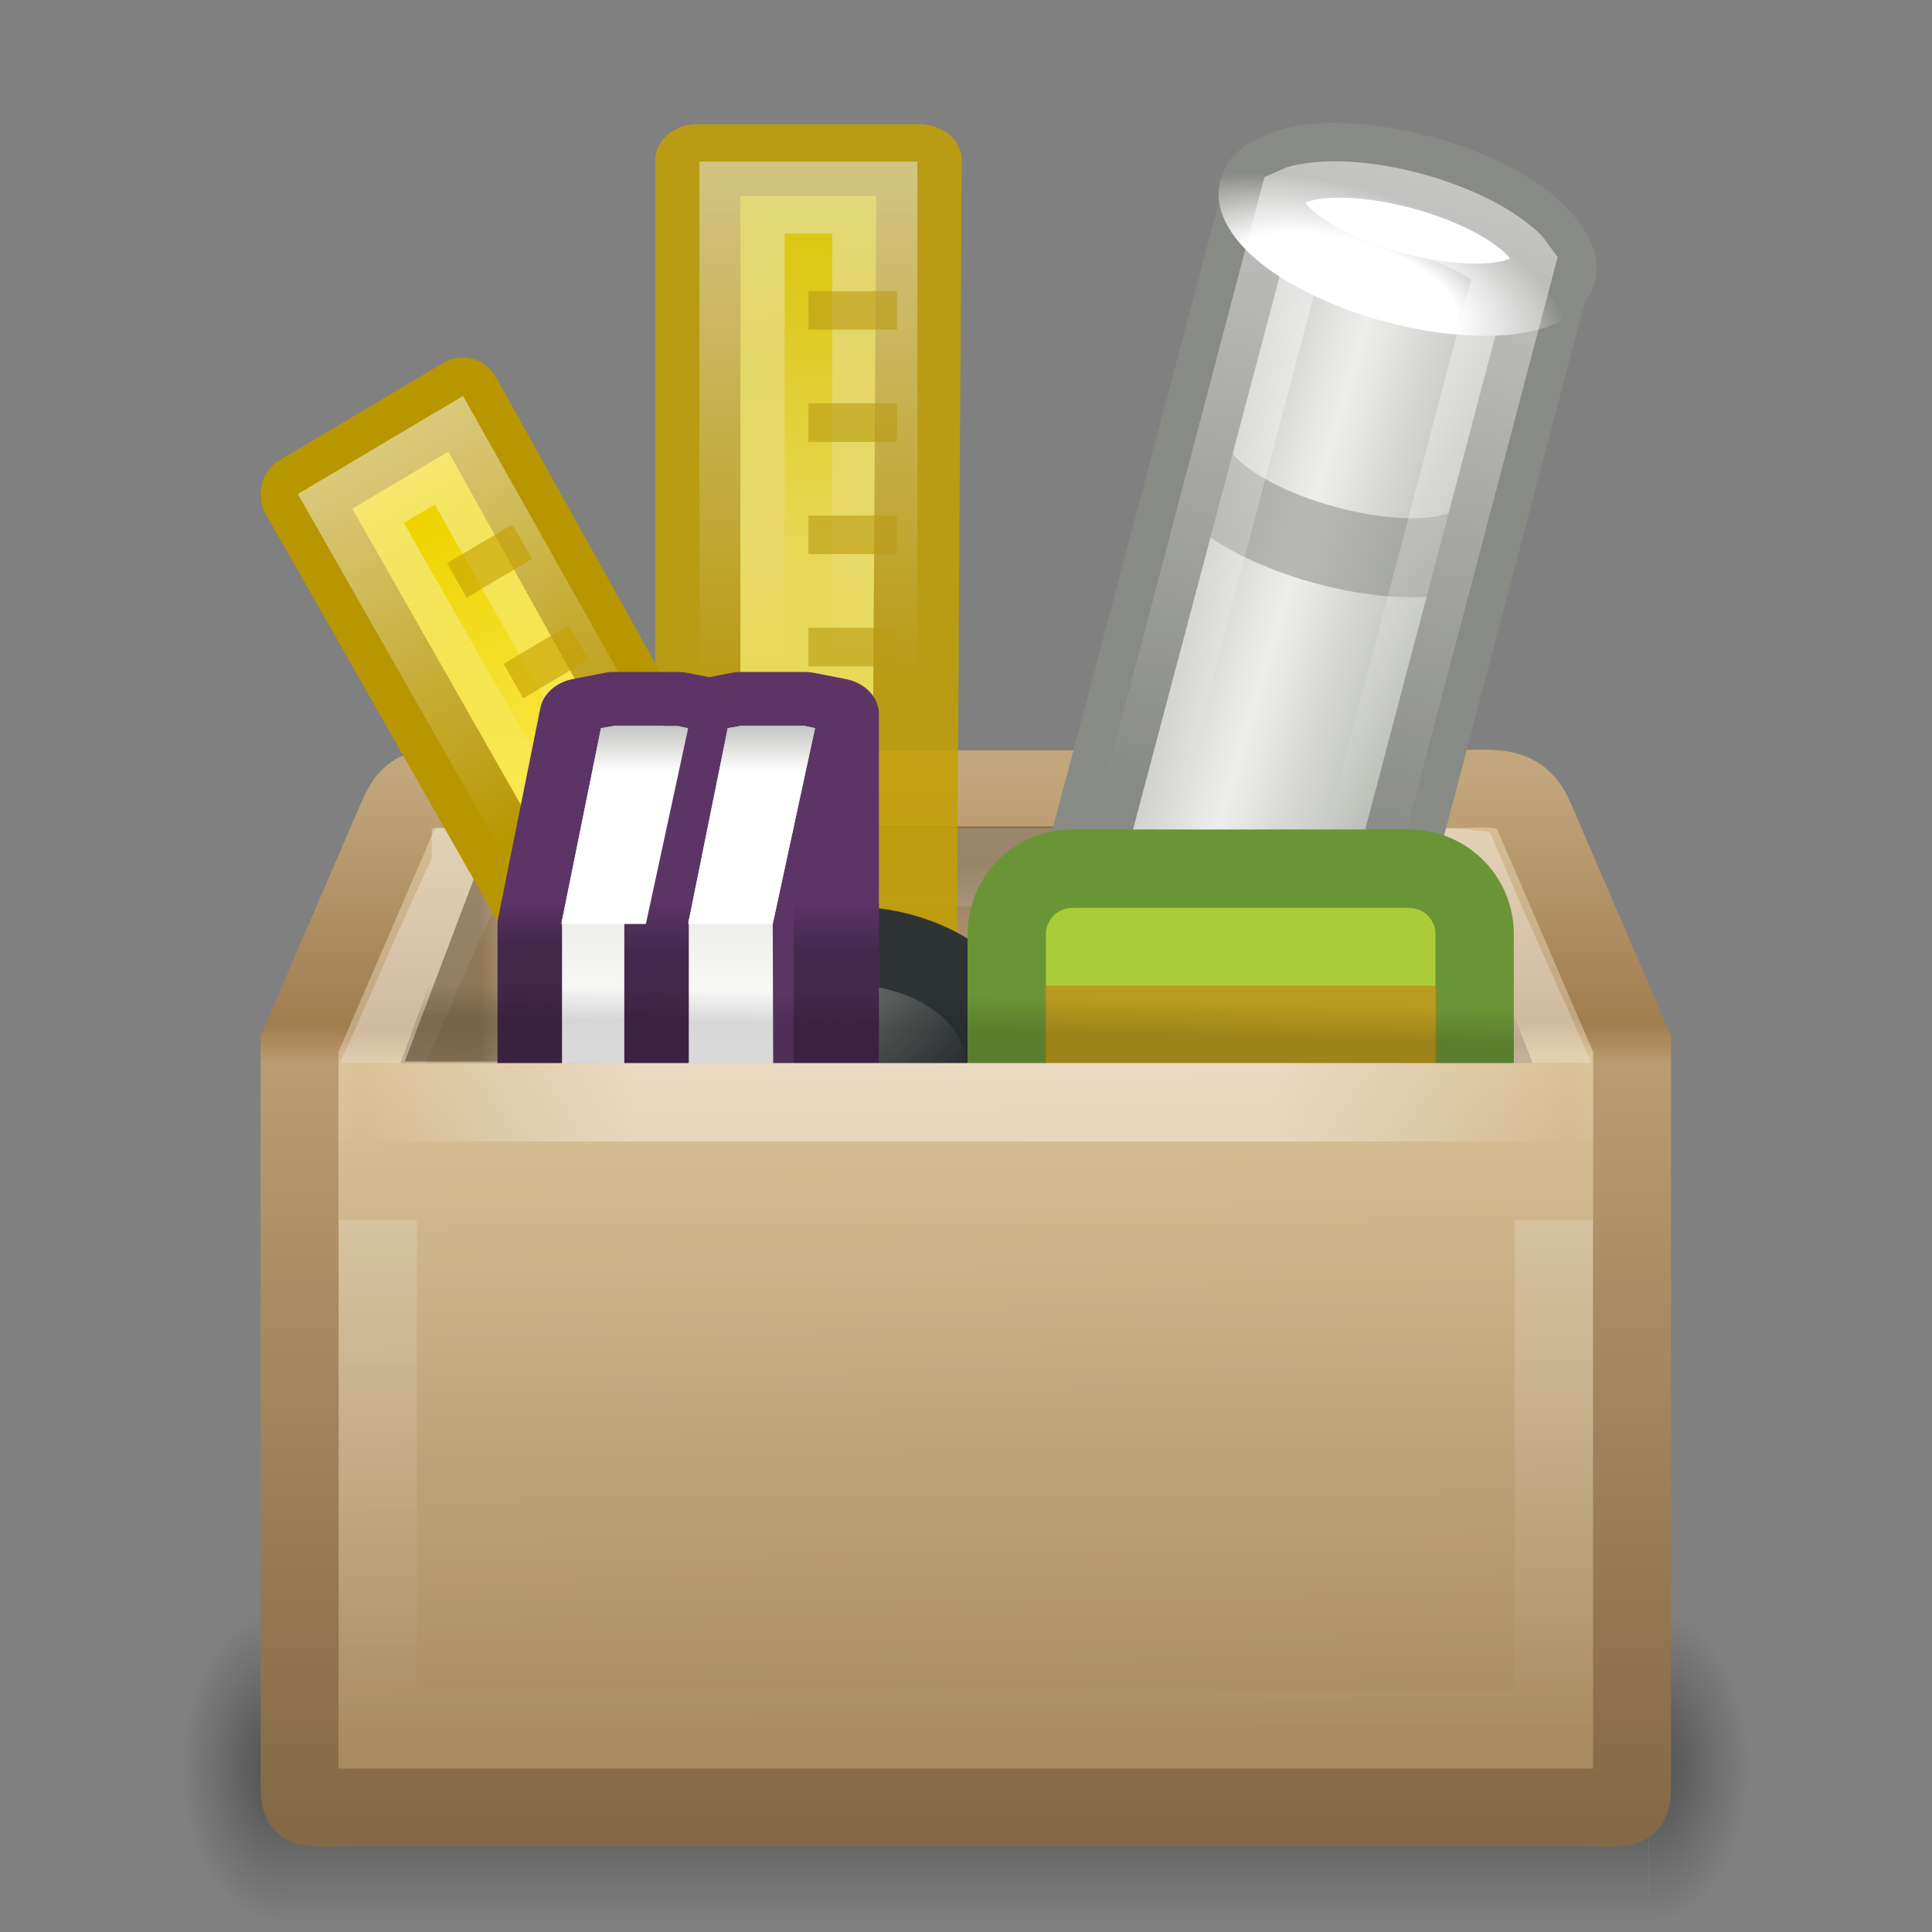 <?xml version="1.0" encoding="UTF-8" standalone="no"?>
<svg
   id="svg4157"
   height="22"
   width="22"
   version="1.1"
   xml:space="preserve"
   xmlns:xlink="http://www.w3.org/1999/xlink"
   xmlns="http://www.w3.org/2000/svg"
   xmlns:svg="http://www.w3.org/2000/svg"
   xmlns:rdf="http://www.w3.org/1999/02/22-rdf-syntax-ns#"
   xmlns:cc="http://creativecommons.org/ns#"
   xmlns:dc="http://purl.org/dc/elements/1.1/"><rect width="100%" height="100%" fill="#808080" stroke="none"/><defs
     id="defs4159"><linearGradient
       id="linearGradient4213-9"><stop
         id="stop4215-4"
         style="stop-color:#000000;stop-opacity:1"
         offset="0" /><stop
         id="stop4217-1"
         style="stop-color:#000000;stop-opacity:0"
         offset="1" /></linearGradient><linearGradient
       x1="44.995"
       y1="17.5"
       x2="3.005"
       y2="17.5"
       id="linearGradient3086"
       xlink:href="#linearGradient3275"
       gradientUnits="userSpaceOnUse"
       gradientTransform="matrix(0.327,0,0,0.436,3.144,4.926)"
       spreadMethod="reflect" /><linearGradient
       id="linearGradient3275"><stop
         id="stop3277"
         style="stop-color:white;stop-opacity:0"
         offset="0" /><stop
         id="stop3283"
         style="stop-color:white;stop-opacity:1"
         offset="0.245" /><stop
         id="stop3285"
         style="stop-color:white;stop-opacity:1"
         offset="0.774" /><stop
         id="stop3279"
         style="stop-color:white;stop-opacity:0"
         offset="1" /></linearGradient><linearGradient
       x1="20.781"
       y1="24.594"
       x2="20.812"
       y2="23.531"
       id="linearGradient3090"
       xlink:href="#linearGradient4213-9"
       gradientUnits="userSpaceOnUse"
       gradientTransform="matrix(0.425,0,0,0.357,1.03,2.914)" /><linearGradient
       x1="24.823"
       y1="15.378"
       x2="24.997"
       y2="37.277"
       id="linearGradient3943"
       xlink:href="#linearGradient3199"
       gradientUnits="userSpaceOnUse"
       gradientTransform="matrix(0.475,0,0,0.502,-0.13,1.325)" /><linearGradient
       id="linearGradient3199"><stop
         id="stop3201"
         style="stop-color:#dac197;stop-opacity:1"
         offset="0" /><stop
         id="stop3203"
         style="stop-color:#c1a581;stop-opacity:1"
         offset="0.239" /><stop
         id="stop3205"
         style="stop-color:#dbc298;stop-opacity:1"
         offset="0.276" /><stop
         id="stop3207"
         style="stop-color:#a68b60;stop-opacity:1"
         offset="1" /></linearGradient><linearGradient
       x1="10.5"
       y1="19.837"
       x2="10.5"
       y2="21.077"
       id="linearGradient3969"
       xlink:href="#linearGradient2384"
       gradientUnits="userSpaceOnUse"
       gradientTransform="matrix(0.482,0,0,0.488,0.986,0.772)" /><linearGradient
       id="linearGradient2384"><stop
         id="stop2386"
         style="stop-color:#5c3566;stop-opacity:1"
         offset="0" /><stop
         id="stop2388"
         style="stop-color:#43274b;stop-opacity:1"
         offset="1" /></linearGradient><linearGradient
       x1="2.052"
       y1="23.776"
       x2="2.052"
       y2="20.549"
       id="linearGradient3971"
       xlink:href="#linearGradient3517"
       gradientUnits="userSpaceOnUse"
       gradientTransform="matrix(0.482,0,0,0.488,5.805,0.772)" /><linearGradient
       id="linearGradient3517"><stop
         id="stop3519"
         style="stop-color:white;stop-opacity:1"
         offset="0" /><stop
         id="stop3521"
         style="stop-color:#eeeeec;stop-opacity:1"
         offset="1" /></linearGradient><linearGradient
       x1="13.562"
       y1="19.844"
       x2="13.562"
       y2="21.312"
       id="linearGradient3973"
       xlink:href="#linearGradient2394"
       gradientUnits="userSpaceOnUse"
       gradientTransform="matrix(0.482,0,0,0.488,0.986,0.772)" /><linearGradient
       id="linearGradient2394"><stop
         id="stop2396"
         style="stop-color:#5c3566;stop-opacity:1"
         offset="0" /><stop
         id="stop2398"
         style="stop-color:#45284d;stop-opacity:1"
         offset="1" /></linearGradient><linearGradient
       x1="2.052"
       y1="23.776"
       x2="2.052"
       y2="20.549"
       id="linearGradient3975"
       xlink:href="#linearGradient3517"
       gradientUnits="userSpaceOnUse"
       gradientTransform="matrix(0.482,0,0,0.488,7.25,0.772)" /><linearGradient
       x1="12.812"
       y1="16.279"
       x2="12.812"
       y2="13.742"
       id="linearGradient3977"
       xlink:href="#linearGradient3539"
       gradientUnits="userSpaceOnUse"
       gradientTransform="matrix(0.482,0,0,0.488,2.432,0.772)" /><linearGradient
       id="linearGradient3539"><stop
         id="stop3541"
         style="stop-color:white;stop-opacity:1"
         offset="0" /><stop
         id="stop3543"
         style="stop-color:#888a85;stop-opacity:1"
         offset="1" /></linearGradient><linearGradient
       x1="12.812"
       y1="16.279"
       x2="12.812"
       y2="13.742"
       id="linearGradient3979"
       xlink:href="#linearGradient3539"
       gradientUnits="userSpaceOnUse"
       gradientTransform="matrix(0.482,0,0,0.488,0.986,0.772)" /><linearGradient
       x1="27.617"
       y1="15.721"
       x2="35.258"
       y2="15.5"
       id="linearGradient3051"
       xlink:href="#linearGradient3800"
       gradientUnits="userSpaceOnUse"
       gradientTransform="matrix(1,0,0,-1,0,48)" /><linearGradient
       id="linearGradient3800"><stop
         id="stop3802"
         style="stop-color:#babdb6;stop-opacity:1"
         offset="0" /><stop
         id="stop3804"
         style="stop-color:#eeeeec;stop-opacity:1"
         offset="0.5" /><stop
         id="stop3806"
         style="stop-color:#babdb6;stop-opacity:1"
         offset="1" /></linearGradient><radialGradient
       cx="31.264"
       cy="12.943"
       r="4.556"
       fx="31.264"
       fy="12.943"
       id="radialGradient3053"
       xlink:href="#linearGradient3792"
       gradientUnits="userSpaceOnUse"
       gradientTransform="matrix(1.357,0,0,0.753,-11.152,1.004)" /><linearGradient
       id="linearGradient3792"><stop
         id="stop3794"
         style="stop-color:white;stop-opacity:1"
         offset="0" /><stop
         id="stop3796"
         style="stop-color:white;stop-opacity:1"
         offset="0.5" /><stop
         id="stop3798"
         style="stop-color:#888a85;stop-opacity:1"
         offset="1" /></linearGradient><linearGradient
       x1="30.369"
       y1="6.712"
       x2="30.513"
       y2="24.091"
       id="linearGradient3055"
       xlink:href="#linearGradient3919"
       gradientUnits="userSpaceOnUse" /><linearGradient
       id="linearGradient3919"><stop
         id="stop3921"
         style="stop-color:white;stop-opacity:1"
         offset="0" /><stop
         id="stop3923"
         style="stop-color:white;stop-opacity:0"
         offset="1" /></linearGradient><radialGradient
       cx="19.219"
       cy="22.255"
       r="4.469"
       fx="19.219"
       fy="22.255"
       id="radialGradient3130"
       xlink:href="#linearGradient3786"
       gradientUnits="userSpaceOnUse"
       gradientTransform="matrix(0.552,0,0,0.294,-1.729,4.939)" /><linearGradient
       id="linearGradient3786"><stop
         id="stop3788"
         style="stop-color:#888a85;stop-opacity:1"
         offset="0" /><stop
         id="stop3790"
         style="stop-color:#2e3436;stop-opacity:1"
         offset="1" /></linearGradient><linearGradient
       x1="13.896"
       y1="4.666"
       x2="12.92"
       y2="13.139"
       id="linearGradient3045"
       xlink:href="#linearGradient3887"
       gradientUnits="userSpaceOnUse" /><linearGradient
       id="linearGradient3887"><stop
         id="stop3889"
         style="stop-color:#edd400;stop-opacity:1"
         offset="0" /><stop
         id="stop3891"
         style="stop-color:#fce94f;stop-opacity:1"
         offset="1" /></linearGradient><linearGradient
       x1="14.177"
       y1="2.159"
       x2="13.837"
       y2="13.282"
       id="linearGradient3047"
       xlink:href="#linearGradient3919"
       gradientUnits="userSpaceOnUse" /><linearGradient
       x1="11.124"
       y1="21.562"
       x2="13.168"
       y2="21.562"
       id="linearGradient3142"
       xlink:href="#linearGradient3251"
       gradientUnits="userSpaceOnUse"
       gradientTransform="matrix(-0.536,0,0,-0.436,22.068,22.109)" /><linearGradient
       id="linearGradient3251"><stop
         id="stop3253"
         style="stop-color:#695337;stop-opacity:1"
         offset="0" /><stop
         id="stop3255"
         style="stop-color:#695337;stop-opacity:0"
         offset="1" /></linearGradient><linearGradient
       x1="14"
       y1="3"
       x2="14"
       y2="16.361"
       id="linearGradient3041"
       xlink:href="#linearGradient3919"
       gradientUnits="userSpaceOnUse" /><linearGradient
       x1="10.749"
       y1="21.5"
       x2="12.11"
       y2="21.5"
       id="linearGradient3154"
       xlink:href="#linearGradient3251"
       gradientUnits="userSpaceOnUse"
       gradientTransform="matrix(0.529,0,0,-0.436,-0.22,22.109)" /><linearGradient
       x1="22.188"
       y1="20"
       x2="22.188"
       y2="24.08"
       id="linearGradient3157"
       xlink:href="#linearGradient3251"
       gradientUnits="userSpaceOnUse"
       gradientTransform="matrix(0.373,0,0,0.446,2.238,0.933)" /><linearGradient
       x1="23"
       y1="19"
       x2="23"
       y2="44"
       id="linearGradient3160"
       xlink:href="#linearGradient3919"
       gradientUnits="userSpaceOnUse"
       gradientTransform="matrix(0.418,0,0,0.408,1.183,1.912)" /><linearGradient
       x1="24.823"
       y1="15.378"
       x2="24.997"
       y2="37.277"
       id="linearGradient3163"
       xlink:href="#linearGradient3199"
       gradientUnits="userSpaceOnUse"
       gradientTransform="matrix(0.475,0,0,0.502,-0.13,1.325)" /><linearGradient
       x1="15.464"
       y1="7.976"
       x2="15.464"
       y2="45.042"
       id="linearGradient3165"
       xlink:href="#linearGradient3295"
       gradientUnits="userSpaceOnUse"
       gradientTransform="matrix(0.37,0,0,0.322,2.116,6.25)" /><linearGradient
       id="linearGradient3295"><stop
         id="stop3297"
         style="stop-color:#c3a67d;stop-opacity:1"
         offset="0" /><stop
         id="stop3299"
         style="stop-color:#a17d4f;stop-opacity:1"
         offset="0.239" /><stop
         id="stop3301"
         style="stop-color:#bb9b71;stop-opacity:1"
         offset="0.276" /><stop
         id="stop3303"
         style="stop-color:#836945;stop-opacity:1"
         offset="1" /></linearGradient><radialGradient
       cx="5"
       cy="41.5"
       r="5"
       fx="5"
       fy="41.5"
       id="radialGradient3351"
       xlink:href="#linearGradient4213-9"
       gradientUnits="userSpaceOnUse"
       gradientTransform="matrix(0.594,0,0,1.537,-6.659,-103.936)" /><linearGradient
       x1="17.554"
       y1="46"
       x2="17.554"
       y2="35"
       id="linearGradient3353"
       xlink:href="#linearGradient3703-9"
       gradientUnits="userSpaceOnUse"
       gradientTransform="matrix(1.757,0,0,1.397,-17.394,-16.412)" /><linearGradient
       id="linearGradient3703-9"><stop
         id="stop3705-0"
         style="stop-color:black;stop-opacity:0"
         offset="0" /><stop
         id="stop3711-2"
         style="stop-color:black;stop-opacity:1"
         offset="0.5" /><stop
         id="stop3707-8"
         style="stop-color:black;stop-opacity:0"
         offset="1" /></linearGradient><radialGradient
       cx="5"
       cy="41.5"
       r="5"
       fx="5"
       fy="41.5"
       id="radialGradient3355"
       xlink:href="#linearGradient4213-9"
       gradientUnits="userSpaceOnUse"
       gradientTransform="matrix(0.594,0,0,1.537,41.141,-103.936)" /><linearGradient
       xlink:href="#linearGradient3887"
       id="linearGradient1"
       gradientUnits="userSpaceOnUse"
       x1="13.896"
       y1="4.666"
       x2="12.92"
       y2="13.139" /></defs><g
     transform="matrix(0.385,0,0,0.232,1.793,10.807)"
     id="g3305"
     style="display:inline;opacity:0.4"><rect
       width="2.96"
       height="15.367"
       x="-3.69"
       y="-47.848"
       transform="scale(-1)"
       id="rect2484"
       style="fill:url(#radialGradient3351);fill-opacity:1;stroke:none" /><rect
       width="40.412"
       height="15.367"
       x="3.69"
       y="32.482"
       id="rect2486"
       style="fill:url(#linearGradient3353);fill-opacity:1;stroke:none" /><rect
       width="2.96"
       height="15.367"
       x="44.11"
       y="-47.848"
       transform="scale(1,-1)"
       id="rect3444"
       style="display:inline;fill:url(#radialGradient3355);fill-opacity:1;stroke:none" /></g><path
     d="M 5.451,8.988 H 16.367 c 0.637,0 0.924,-0.092 1.107,0.322 l 1.111,2.577 v 8.27 c 0,0.5 0.038,0.424 -0.599,0.424 H 4.01 c -0.637,0 -0.599,0.076 -0.599,-0.424 V 11.887 L 4.522,9.311 C 4.7,8.904 4.814,8.988 5.451,8.988 Z"
     id="path2488"
     style="display:block;overflow:visible;visibility:visible;fill:url(#linearGradient3163);fill-opacity:1;fill-rule:nonzero;stroke:url(#linearGradient3165);stroke-width:0.887;stroke-linecap:round;stroke-linejoin:miter;stroke-miterlimit:4;stroke-dasharray:none;stroke-dashoffset:0;stroke-opacity:1;marker:none" /><path
     d="M 5.36,9.877 C 4.99,10.651 4.658,11.444 4.303,12.226 c 0,2.489 0,4.978 0,7.467 4.463,0 8.927,0 13.39,0 0,-2.489 0,-4.978 0,-7.467 -0.343,-0.781 -0.702,-1.555 -1.035,-2.34 -0.272,-0.031 -0.661,-6.43e-5 -0.982,-0.009 -3.439,-5.4e-6 -6.878,8.9e-6 -10.316,0 z"
     id="path3772"
     style="display:block;overflow:visible;visibility:visible;opacity:0.3;fill:none;stroke:url(#linearGradient3160);stroke-width:0.887;stroke-linecap:round;stroke-linejoin:miter;stroke-miterlimit:4;stroke-dasharray:none;stroke-dashoffset:0;stroke-opacity:1;marker:none" /><path
     d="m 6.635,9.41 c -0.155,0 -0.204,0.031 -0.245,0.07 -0.041,0.038 -0.094,0.119 -0.14,0.279 L 5.644,12.087 H 16.352 L 15.734,9.842 C 15.656,9.611 15.6,9.536 15.547,9.494 15.494,9.451 15.413,9.41 15.232,9.41 Z"
     id="path3692"
     style="color:#000000;display:block;overflow:visible;visibility:visible;opacity:0.6;fill:url(#linearGradient3157);fill-opacity:1;fill-rule:nonzero;stroke:none;stroke-width:0.892;marker:none" /><path
     d="m 6.015,9.473 c -0.219,0 -0.289,0.031 -0.347,0.068 -0.058,0.037 -0.133,0.116 -0.198,0.272 L 4.609,12.087 H 7.189 V 9.473 H 6.015 Z"
     id="path3694"
     style="color:#000000;display:block;overflow:visible;visibility:visible;opacity:0.6;fill:url(#linearGradient3154);fill-opacity:1;fill-rule:nonzero;stroke:none;stroke-width:0.892;marker:none" /><g
     transform="matrix(0.504,0,0,0.426,2.15,0.759)"
     id="g3899"
     style="opacity:0.84"><path
       d="m 11.5,2.5 h 5 L 16.392,23.438 11.5,23.5 Z"
       id="path3901"
       style="color:#000000;display:inline;overflow:visible;visibility:visible;fill:url(#linearGradient1);fill-opacity:1;fill-rule:nonzero;stroke:#c4a000;stroke-width:1.925;stroke-linecap:round;stroke-linejoin:round;stroke-miterlimit:4;stroke-dashoffset:0;stroke-opacity:1;marker:none;enable-background:accumulate" /><rect
       width="3"
       height="19"
       x="12.5"
       y="3.5"
       id="rect3903"
       style="color:#000000;display:inline;overflow:visible;visibility:visible;opacity:0.5;fill:none;stroke:url(#linearGradient3041);stroke-width:1.925;stroke-linecap:round;stroke-linejoin:miter;stroke-miterlimit:4;stroke-dasharray:none;stroke-dashoffset:0;stroke-opacity:1;marker:none;enable-background:accumulate" /><g
       id="g3905"><rect
         width="2"
         height="1.031"
         x="14"
         y="6"
         id="rect3907"
         style="color:#000000;display:inline;overflow:visible;visibility:visible;opacity:0.621;fill:#c4a000;fill-opacity:1;fill-rule:nonzero;stroke:none;stroke-width:1;marker:none;enable-background:accumulate" /><rect
         width="2"
         height="1.031"
         x="14"
         y="9"
         id="rect3909"
         style="color:#000000;display:inline;overflow:visible;visibility:visible;opacity:0.621;fill:#c4a000;fill-opacity:1;fill-rule:nonzero;stroke:none;stroke-width:1;marker:none;enable-background:accumulate" /><rect
         width="2"
         height="1.031"
         x="14"
         y="12"
         id="rect3911"
         style="color:#000000;display:inline;overflow:visible;visibility:visible;opacity:0.621;fill:#c4a000;fill-opacity:1;fill-rule:nonzero;stroke:none;stroke-width:1;marker:none;enable-background:accumulate" /><rect
         width="2"
         height="1.031"
         x="14"
         y="15"
         id="rect3913"
         style="color:#000000;display:inline;overflow:visible;visibility:visible;opacity:0.621;fill:#c4a000;fill-opacity:1;fill-rule:nonzero;stroke:none;stroke-width:1;marker:none;enable-background:accumulate" /><rect
         width="2"
         height="1.031"
         x="14"
         y="18"
         id="rect3915"
         style="color:#000000;display:inline;overflow:visible;visibility:visible;opacity:0.621;fill:#c4a000;fill-opacity:1;fill-rule:nonzero;stroke:none;stroke-width:1;marker:none;enable-background:accumulate" /></g></g><path
     d="m 15.756,9.473 c 0.222,0 0.293,0.031 0.352,0.068 0.059,0.037 0.135,0.116 0.201,0.272 l 0.871,2.274 H 14.567 V 9.473 h 1.189 z"
     id="path3696"
     style="color:#000000;display:block;overflow:visible;visibility:visible;opacity:0.67;fill:url(#linearGradient3142);fill-opacity:1;fill-rule:nonzero;stroke:none;stroke-width:0.892;marker:none" /><g
     transform="matrix(0.372,-0.221,0.215,0.382,-1.407,7.215)"
     id="g3877"><path
       d="m 11.5,2.5 h 5 l -0.108,20.938 -4.805,-2.774 z"
       id="rect3846"
       style="color:#000000;display:inline;overflow:visible;visibility:visible;fill:url(#linearGradient3045);fill-opacity:1;fill-rule:nonzero;stroke:#b89600;stroke-width:2.049;stroke-linecap:round;stroke-linejoin:round;stroke-miterlimit:4;stroke-dashoffset:0;stroke-opacity:1;marker:none;enable-background:accumulate" /><path
       d="m 12.5,3.5 h 3 v 19 l -2.912,-1.465 z"
       id="rect3858"
       style="color:#000000;display:inline;overflow:visible;visibility:visible;opacity:0.5;fill:none;stroke:url(#linearGradient3047);stroke-width:2.049;stroke-linecap:round;stroke-linejoin:miter;stroke-miterlimit:4;stroke-dashoffset:0;stroke-opacity:1;marker:none;enable-background:accumulate" /><g
       id="g3870"><rect
         width="2"
         height="1.031"
         x="14"
         y="6"
         id="rect3860"
         style="color:#000000;display:inline;overflow:visible;visibility:visible;opacity:0.621;fill:#c4a000;fill-opacity:1;fill-rule:nonzero;stroke:none;stroke-width:1;marker:none;enable-background:accumulate" /><rect
         width="2"
         height="1.031"
         x="14"
         y="9"
         id="rect3862"
         style="color:#000000;display:inline;overflow:visible;visibility:visible;opacity:0.621;fill:#c4a000;fill-opacity:1;fill-rule:nonzero;stroke:none;stroke-width:1;marker:none;enable-background:accumulate" /><rect
         width="2"
         height="1.031"
         x="14"
         y="12"
         id="rect3864"
         style="color:#000000;display:inline;overflow:visible;visibility:visible;opacity:0.621;fill:#c4a000;fill-opacity:1;fill-rule:nonzero;stroke:none;stroke-width:1;marker:none;enable-background:accumulate" /><rect
         width="2"
         height="1.031"
         x="14"
         y="15"
         id="rect3866"
         style="color:#000000;display:inline;overflow:visible;visibility:visible;opacity:0.621;fill:#c4a000;fill-opacity:1;fill-rule:nonzero;stroke:none;stroke-width:1;marker:none;enable-background:accumulate" /><rect
         width="2"
         height="1.031"
         x="14"
         y="18"
         id="rect3868"
         style="color:#000000;display:inline;overflow:visible;visibility:visible;opacity:0.621;fill:#c4a000;fill-opacity:1;fill-rule:nonzero;stroke:none;stroke-width:1;marker:none;enable-background:accumulate" /></g></g><path
     d="m 9.659,10.767 c -0.985,0 -1.785,0.6 -1.785,1.339 0,0.157 0.046,0.306 0.112,0.446 h 3.345 c 0.066,-0.14 0.112,-0.289 0.112,-0.446 0,-0.739 -0.8,-1.339 -1.785,-1.339 z"
     id="path3698"
     style="color:#000000;display:inline;overflow:visible;visibility:visible;fill:url(#radialGradient3130);fill-opacity:1;fill-rule:nonzero;stroke:#2e3436;stroke-width:0.892;stroke-linecap:round;stroke-linejoin:round;stroke-miterlimit:4;stroke-dasharray:none;stroke-dashoffset:0;stroke-opacity:1;marker:none;enable-background:accumulate" /><g
     transform="matrix(0.414,0.113,-0.111,0.421,4.288,-4.188)"
     id="g3927"><g
       transform="translate(-2,20)"
       id="g3700"><path
         d="m 32.5,6.5 c -2.208,0 -4,0.672 -4,1.5 L 28.475,26.251 36.5,25.5 c -2.14e-4,-6.547 0,-14.06 0,-17.5 0,-0.828 -1.792,-1.5 -4,-1.5 z"
         transform="translate(0,-20)"
         id="path3702"
         style="color:#000000;display:inline;overflow:visible;visibility:visible;fill:url(#linearGradient3051);fill-opacity:1;fill-rule:nonzero;stroke:#888a85;stroke-width:2.065;stroke-linecap:round;stroke-linejoin:miter;stroke-miterlimit:4;stroke-dasharray:none;stroke-dashoffset:0;stroke-opacity:1;marker:none;enable-background:accumulate" /><path
         d="m 36.504,8.269 a 4,1.856 0 1 1 -7.999,0 4,1.856 0 1 1 7.999,0 z"
         transform="matrix(1,0,0,0.808,0,-18.683)"
         id="path3704"
         style="color:#000000;display:inline;overflow:visible;visibility:visible;fill:#ffffff;fill-opacity:1;fill-rule:nonzero;stroke:url(#radialGradient3053);stroke-width:2.297;stroke-linecap:round;stroke-linejoin:miter;stroke-miterlimit:4;stroke-dasharray:none;stroke-dashoffset:0;stroke-opacity:1;marker:none;enable-background:accumulate" /><path
         d="m 36.504,-5 c 0,0.828 -1.792,1.5 -4,1.5 -2.208,0 -4,-0.672 -4,-1.5"
         id="path3706"
         style="color:#000000;display:inline;overflow:visible;visibility:visible;opacity:0.529;fill:none;stroke:#888a85;stroke-width:2.065;stroke-linecap:round;stroke-linejoin:miter;stroke-miterlimit:4;stroke-dashoffset:0;stroke-opacity:1;marker:none;enable-background:accumulate" /></g><path
       d="M 30.5,7.5 C 29.497,7.5 28.6,7.662 28.031,7.875 27.766,7.974 27.579,8.061 27.5,8.125 V 25.5 h 6 c -4.58e-4,-6.397 -5.1e-5,-13.895 0,-17.375 C 33.421,8.061 33.234,7.974 32.969,7.875 32.4,7.662 31.503,7.5 30.5,7.5 Z"
       id="path3708"
       style="color:#000000;display:inline;overflow:visible;visibility:visible;opacity:0.5;fill:none;stroke:url(#linearGradient3055);stroke-width:2.065;stroke-linecap:round;stroke-linejoin:miter;stroke-miterlimit:4;stroke-dasharray:none;stroke-dashoffset:0;stroke-opacity:1;marker:none;enable-background:accumulate" /></g><g
     transform="matrix(0.999,0,0,0.84,0.112,1.465)"
     id="g3961"><path
       d="M 6.527,7.936 6.046,10.782 v 2.442 H 7.973 V 7.936 L 7.612,7.852 H 7.25 6.889 Z"
       id="path3718"
       style="color:#000000;display:inline;overflow:visible;visibility:visible;fill:#75507b;fill-opacity:1;fill-rule:nonzero;stroke:url(#linearGradient3969);stroke-width:0.974;stroke-linecap:round;stroke-linejoin:round;stroke-miterlimit:4;stroke-dasharray:none;stroke-dashoffset:0;stroke-opacity:1;marker:none;enable-background:accumulate" /><path
       d="m 6.889,8.096 -0.151,0.031 -0.452,2.655 0.008,-0.076 V 13.361 L 7.258,13.357 7.25,10.781 7.732,8.127 7.612,8.096 H 7.25 6.889 Z"
       id="path3720"
       style="color:#000000;display:inline;overflow:visible;visibility:visible;fill:url(#linearGradient3971);fill-opacity:1;fill-rule:nonzero;stroke:none;stroke-width:1;marker:none;enable-background:accumulate" /><path
       d="M 7.973,7.936 7.491,10.782 v 2.442 H 9.419 V 7.936 L 9.057,7.852 H 8.696 8.334 Z"
       id="path2387"
       style="color:#000000;display:inline;overflow:visible;visibility:visible;fill:#5c3566;fill-opacity:1;fill-rule:nonzero;stroke:url(#linearGradient3973);stroke-width:0.974;stroke-linecap:round;stroke-linejoin:round;stroke-miterlimit:4;stroke-dasharray:none;stroke-dashoffset:0;stroke-opacity:1;marker:none;enable-background:accumulate" /><path
       d="m 8.334,8.096 -0.151,0.031 -0.452,2.655 0.008,-0.076 V 13.361 L 8.703,13.357 8.696,10.781 9.178,8.127 9.057,8.096 H 8.696 8.334 Z"
       id="path2391"
       style="color:#000000;display:inline;overflow:visible;visibility:visible;fill:url(#linearGradient3975);fill-opacity:1;fill-rule:nonzero;stroke:none;stroke-width:1;marker:none;enable-background:accumulate" /><path
       d="M 8.334,8.096 8.184,8.127 7.732,10.782 8.696,10.781 9.178,8.127 9.057,8.096 H 8.696 Z"
       id="path2393"
       style="color:#000000;display:inline;overflow:visible;visibility:visible;fill:url(#linearGradient3977);fill-opacity:1;fill-rule:nonzero;stroke:none;stroke-width:1;marker:none;enable-background:accumulate" /><path
       d="M 6.889,8.096 6.738,8.127 6.286,10.782 7.25,10.781 7.732,8.127 7.612,8.096 H 7.25 6.889 Z"
       id="path3722"
       style="color:#000000;display:inline;overflow:visible;visibility:visible;fill:url(#linearGradient3979);fill-opacity:1;fill-rule:nonzero;stroke:none;stroke-width:1;marker:none;enable-background:accumulate" /></g><g
     transform="matrix(0.444,0,0,0.444,0.586,1.234)"
     id="g2433"><path
       d="M 26.188,19.5 C 25.248,19.5 24.5,20.248 24.5,21.188 V 25.5 h 12 V 21.188 C 36.5,20.248 35.752,19.5 34.812,19.5 Z"
       id="path3710"
       style="color:#000000;display:inline;overflow:visible;visibility:visible;fill:#aacd37;fill-opacity:1;fill-rule:nonzero;stroke:#699536;stroke-width:2.011;stroke-linecap:round;stroke-linejoin:miter;stroke-miterlimit:4;stroke-dasharray:none;stroke-dashoffset:0;stroke-opacity:1;marker:none;enable-background:accumulate" /><rect
       width="10.054"
       height="4.024"
       x="25.473"
       y="22.5"
       id="rect3712"
       style="color:#000000;display:inline;overflow:visible;visibility:visible;opacity:0.625;fill:#c17d11;fill-opacity:1;fill-rule:nonzero;stroke:none;stroke-width:1;marker:none;enable-background:accumulate" /></g><path
     d="m 18.137,12.105 v 1.785 H 3.859 v -1.785 z"
     id="path3167"
     style="display:block;overflow:visible;visibility:visible;fill:url(#linearGradient3943);fill-opacity:1;fill-rule:nonzero;stroke:none;stroke-width:0.887;marker:none" /><path
     d="m 6.034,9.875 c -0.076,0 -0.118,0.008 -0.133,0.011 -0.014,0.003 -7.442e-4,0.003 -0.013,0.011 -0.003,0.002 -0.049,0.028 -0.093,0.134 l -0.597,1.629 H 16.798 l -0.611,-1.55 v -0.011 C 16.114,9.947 16.076,9.92 16.055,9.908 16.025,9.891 15.995,9.875 15.816,9.875 Z"
     id="path3730"
     style="color:#000000;display:block;overflow:visible;visibility:visible;opacity:0.15;fill:none;stroke:url(#linearGradient3090);stroke-width:0.892;stroke-linecap:butt;stroke-linejoin:miter;stroke-miterlimit:4;stroke-dashoffset:0;stroke-opacity:1;marker:none" /><path
     d="M 4.291,12.552 H 17.704"
     id="path3357"
     style="display:inline;opacity:0.4;fill:none;stroke:url(#linearGradient3086);stroke-width:0.892px;stroke-linecap:square;stroke-linejoin:miter;stroke-opacity:1" /></svg>

